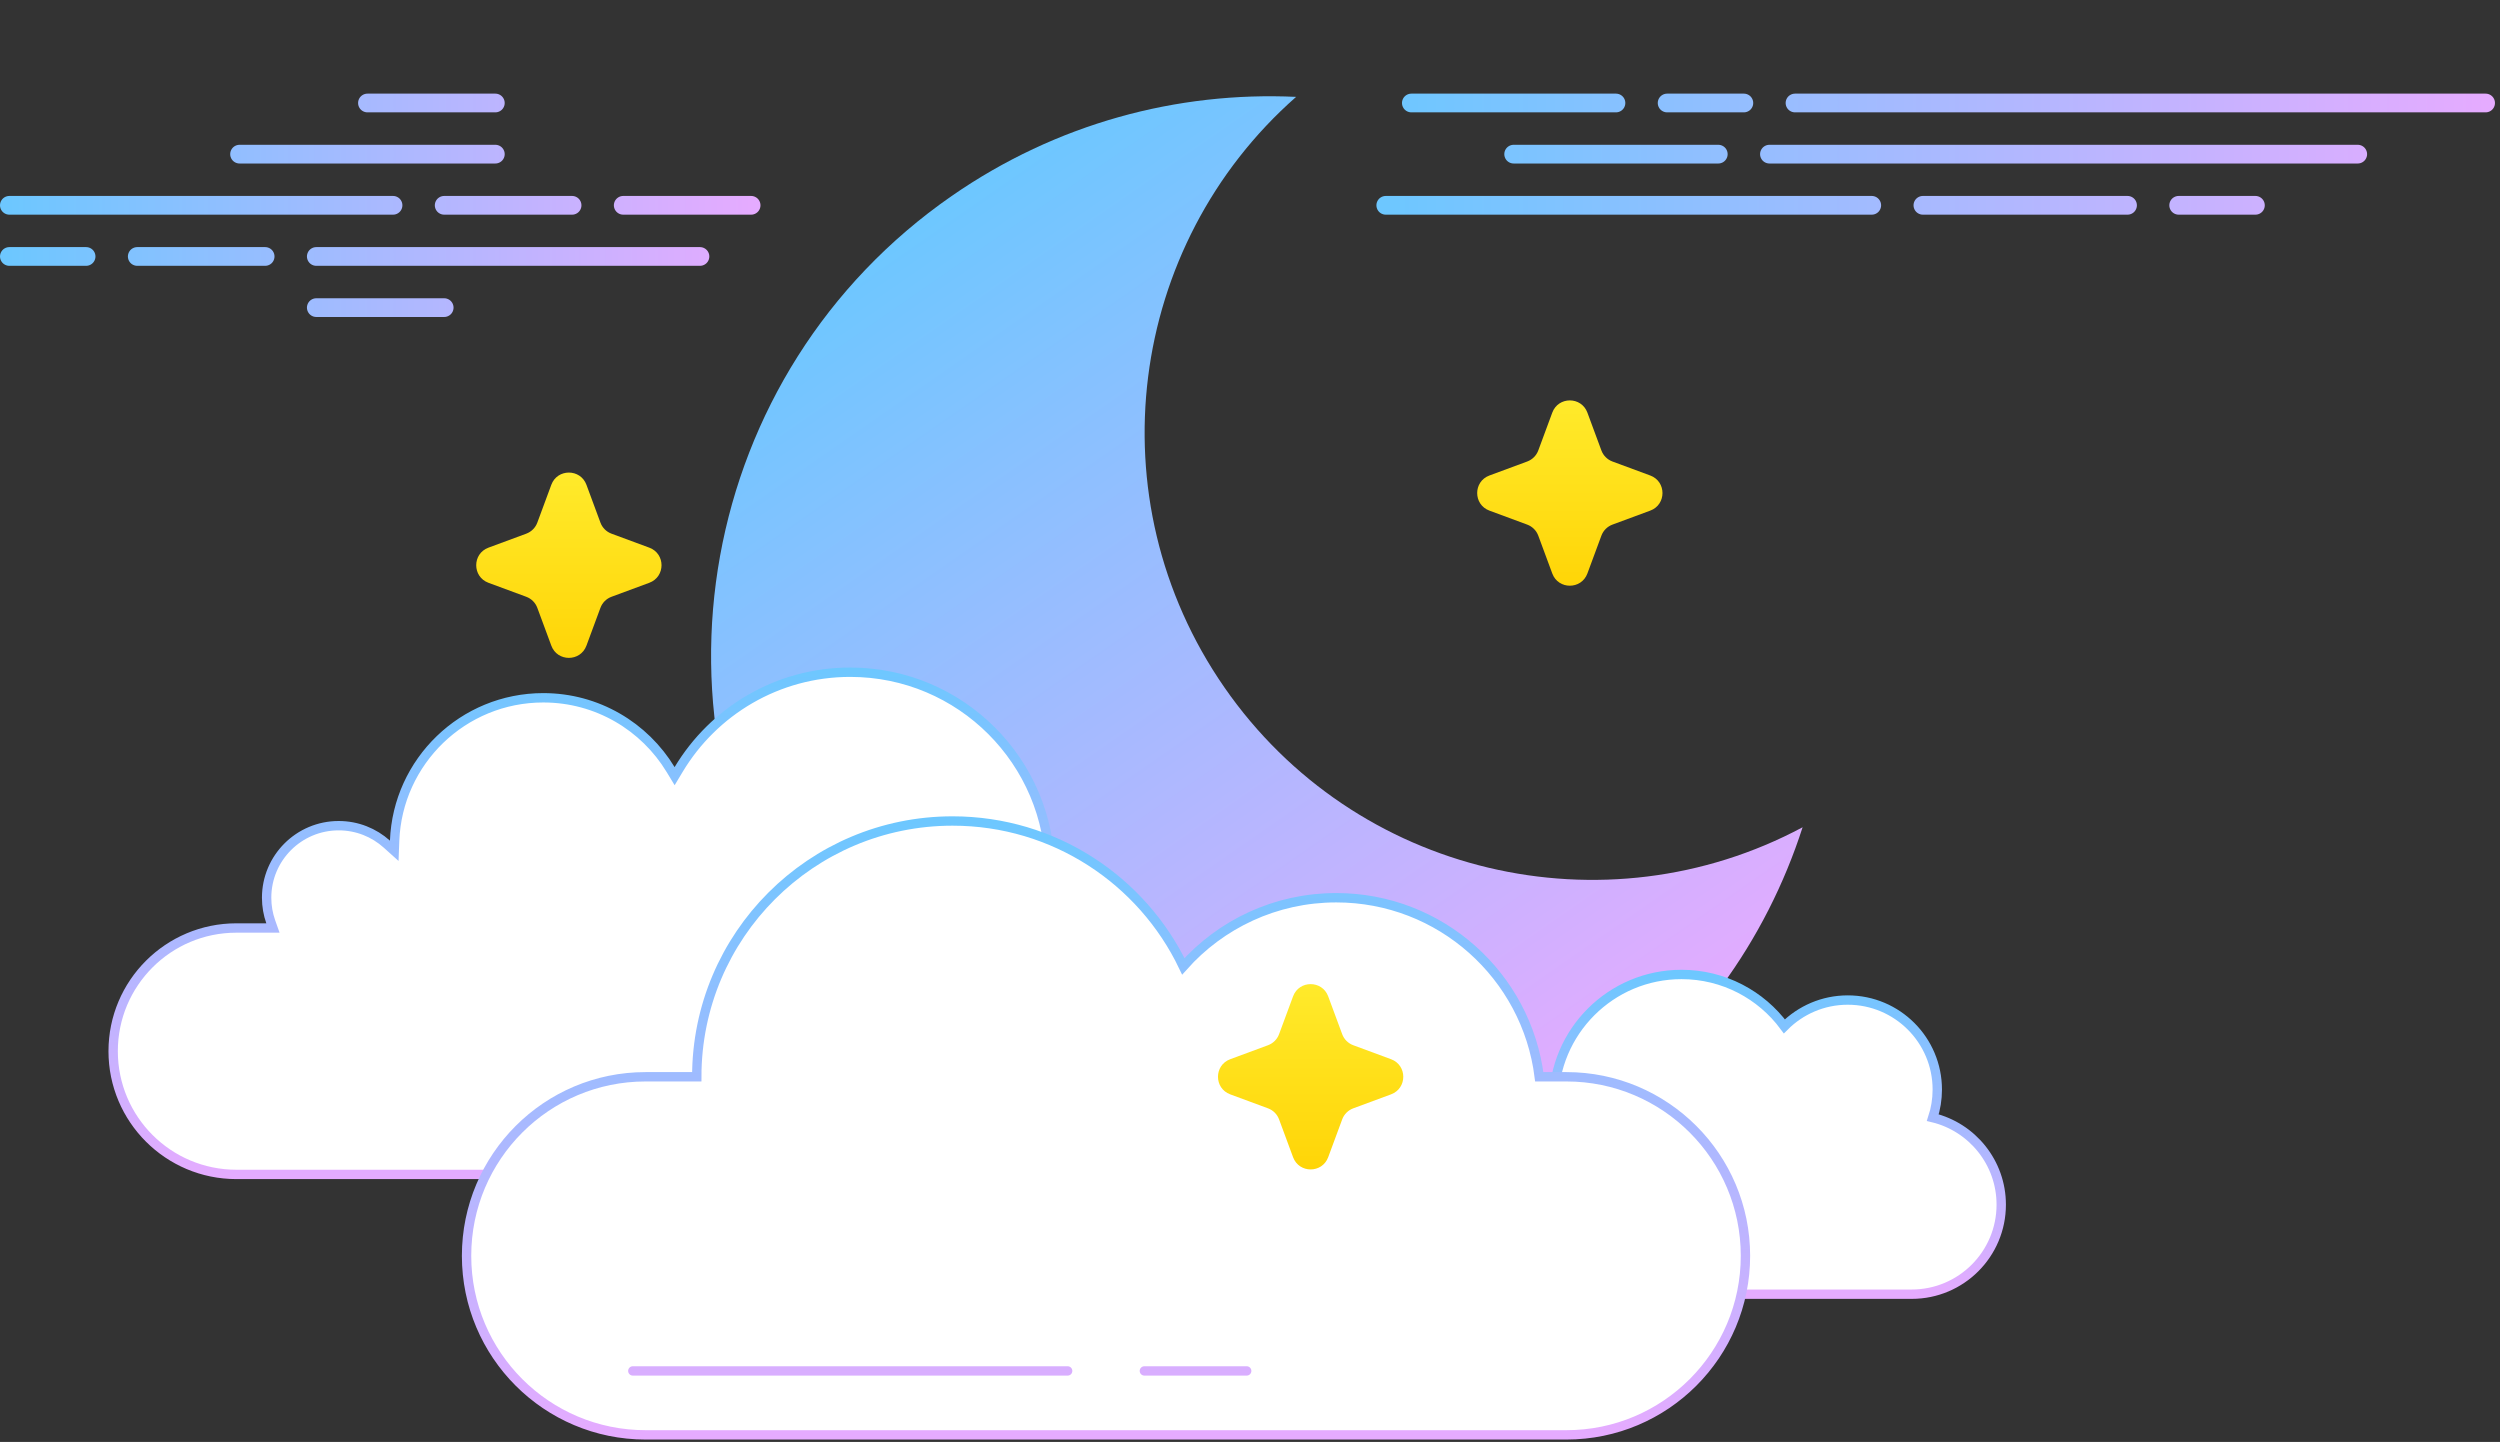 <svg width="267" height="154" viewBox="0 0 267 154" fill="none" xmlns="http://www.w3.org/2000/svg">
<rect x="0" y="0" width="267" height="154" fill="#333333" stroke="none"/>
<g id="ConceptFive">
<path id="Moon" d="M138.427 10.346C120.456 26.153 116.799 53.271 130.767 73.415C144.735 93.558 171.414 99.64 192.518 88.351C188.64 100.402 180.915 111.32 169.708 119.091C142.602 137.888 105.391 131.151 86.595 104.045C67.798 76.939 74.535 39.727 101.641 20.931C112.848 13.16 125.782 9.753 138.427 10.346Z" fill="url(#paint0_linear_21_2)"/>
<g id="Clouds">
<path id="SmallCloudRight" d="M165.994 119.098C165.95 118.648 165.927 118.193 165.927 117.732C165.927 110.188 172.042 104.073 179.585 104.073C184.089 104.073 188.083 106.253 190.571 109.615C192.302 107.879 194.696 106.805 197.341 106.805C202.622 106.805 206.902 111.085 206.902 116.366C206.902 117.413 206.734 118.421 206.423 119.364C210.616 120.377 213.732 124.154 213.732 128.659C213.732 133.939 209.451 138.22 204.171 138.22L165.927 138.22C160.646 138.22 156.366 133.939 156.366 128.659C156.366 123.378 160.646 119.098 165.927 119.098H165.994Z" fill="white" stroke="url(#paint1_linear_21_2)" stroke-linecap="round"/>
<path id="MediumSizeCloudLeft" d="M111.486 98.485L111.325 99.11H111.97H112.659C119.926 99.11 125.817 105.001 125.817 112.268C125.817 119.536 119.926 125.427 112.659 125.427H25.244C17.977 125.427 12.085 119.536 12.085 112.268C12.085 105.001 17.977 99.11 25.244 99.11H28.442H29.149L28.913 98.443C28.63 97.641 28.476 96.778 28.476 95.878C28.476 91.628 31.921 88.183 36.171 88.183C38.147 88.183 39.949 88.927 41.312 90.152L42.105 90.865L42.146 89.799C42.469 81.309 49.454 74.524 58.024 74.524C63.787 74.524 68.834 77.592 71.62 82.185L72.05 82.894L72.477 82.183C76.209 75.957 83.021 71.793 90.805 71.793C102.598 71.793 112.159 81.353 112.159 93.146C112.159 94.99 111.925 96.779 111.486 98.485Z" fill="white" stroke="url(#paint2_linear_21_2)"/>
<g id="BigColoredCloud">
<path d="M126.379 103.207C130.382 98.71 136.214 95.878 142.707 95.878C153.852 95.878 163.048 104.22 164.392 115H167.293C177.853 115 186.415 123.561 186.415 134.122C186.415 144.683 177.853 153.244 167.293 153.244H68.951C58.391 153.244 49.829 144.683 49.829 134.122C49.829 123.561 58.391 115 68.951 115H74.415C74.415 99.913 86.645 87.683 101.732 87.683C112.595 87.683 121.977 94.024 126.379 103.207Z" fill="white"/>
<path d="M67.585 146.415H114.024M122.22 146.415H133.146M126.379 103.207C130.382 98.71 136.214 95.878 142.707 95.878C153.852 95.878 163.048 104.22 164.392 115H167.293C177.853 115 186.415 123.561 186.415 134.122C186.415 144.683 177.853 153.244 167.293 153.244H68.951C58.391 153.244 49.829 144.683 49.829 134.122C49.829 123.561 58.391 115 68.951 115H74.415C74.415 99.913 86.645 87.683 101.732 87.683C112.595 87.683 121.977 94.024 126.379 103.207Z" stroke="url(#paint3_linear_21_2)" stroke-linecap="round"/>
</g>
</g>
<g id="Stars">
<path id="TopRightStar" d="M165.783 44.069C166.427 42.328 168.89 42.328 169.534 44.069L171.028 48.107C171.231 48.654 171.663 49.086 172.21 49.289L176.248 50.783C177.989 51.427 177.989 53.89 176.248 54.534L172.21 56.028C171.663 56.231 171.231 56.663 171.028 57.21L169.534 61.248C168.89 62.989 166.427 62.989 165.783 61.248L164.289 57.21C164.086 56.663 163.654 56.231 163.107 56.028L159.069 54.534C157.328 53.89 157.328 51.427 159.069 50.783L163.107 49.289C163.654 49.086 164.086 48.654 164.289 48.107L165.783 44.069Z" fill="url(#paint4_linear_21_2)"/>
<path id="LeftStar" d="M58.88 51.776C59.525 50.035 61.987 50.035 62.632 51.776L64.126 55.814C64.329 56.362 64.76 56.793 65.308 56.996L69.346 58.49C71.087 59.135 71.087 61.597 69.346 62.242L65.308 63.736C64.76 63.938 64.329 64.37 64.126 64.917L62.632 68.955C61.987 70.697 59.525 70.697 58.88 68.955L57.386 64.917C57.184 64.37 56.752 63.938 56.205 63.736L52.166 62.242C50.425 61.597 50.425 59.135 52.166 58.49L56.205 56.996C56.752 56.793 57.184 56.362 57.386 55.814L58.88 51.776Z" fill="url(#paint5_linear_21_2)"/>
<path id="BottomStar" d="M138.1 106.41C138.744 104.669 141.207 104.669 141.851 106.41L143.345 110.448C143.548 110.996 143.98 111.428 144.527 111.63L148.565 113.124C150.306 113.769 150.306 116.231 148.565 116.876L144.527 118.37C143.98 118.572 143.548 119.004 143.345 119.552L141.851 123.59C141.207 125.331 138.744 125.331 138.1 123.59L136.606 119.552C136.403 119.004 135.971 118.572 135.424 118.37L131.386 116.876C129.645 116.231 129.645 113.769 131.386 113.124L135.424 111.63C135.971 111.428 136.403 110.996 136.606 110.448L138.1 106.41Z" fill="url(#paint6_linear_21_2)"/>
</g>
<g id="LineClouds">
<path id="LineCloudsRight" d="M191.707 11H265.463M148 21.927H199.902M150.732 11H172.585M161.659 16.463H183.512M205.366 21.927H227.22M188.976 16.463H251.805M178.049 11H186.244M232.683 21.927H240.878" stroke="url(#paint7_linear_21_2)" stroke-width="2" stroke-linecap="round"/>
<path id="LineCloudsLeft" d="M39.244 11H52.902M33.781 32.854H47.439M66.561 21.927H80.219M14.659 27.39H28.317M1 27.39H9.195M47.439 21.927H61.098M25.585 16.463H52.902M1 21.927L41.976 21.927M33.781 27.39L74.756 27.39" stroke="url(#paint8_linear_21_2)" stroke-width="2" stroke-linecap="round"/>
</g>
</g>
<defs>
<linearGradient id="paint0_linear_21_2" x1="92" y1="27.617" x2="160.067" y2="125.777" gradientUnits="userSpaceOnUse">
<stop stop-color="#6DC7FF"/>
<stop offset="1" stop-color="#E5ABFF"/>
</linearGradient>
<linearGradient id="paint1_linear_21_2" x1="185.049" y1="104.073" x2="185.049" y2="138.22" gradientUnits="userSpaceOnUse">
<stop stop-color="#6DC7FF"/>
<stop offset="1" stop-color="#E5ABFF"/>
</linearGradient>
<linearGradient id="paint2_linear_21_2" x1="68.951" y1="71.293" x2="68.951" y2="125.927" gradientUnits="userSpaceOnUse">
<stop stop-color="#6DC7FF"/>
<stop offset="1" stop-color="#E5ABFF"/>
</linearGradient>
<linearGradient id="paint3_linear_21_2" x1="118.122" y1="87.683" x2="118.122" y2="153.244" gradientUnits="userSpaceOnUse">
<stop stop-color="#6DC7FF"/>
<stop offset="1" stop-color="#E5ABFF"/>
</linearGradient>
<linearGradient id="paint4_linear_21_2" x1="167.659" y1="39" x2="167.659" y2="66.317" gradientUnits="userSpaceOnUse">
<stop stop-color="#FFEE32"/>
<stop offset="1" stop-color="#FFD100"/>
</linearGradient>
<linearGradient id="paint5_linear_21_2" x1="60.756" y1="46.707" x2="60.756" y2="74.024" gradientUnits="userSpaceOnUse">
<stop stop-color="#FFEE32"/>
<stop offset="1" stop-color="#FFD100"/>
</linearGradient>
<linearGradient id="paint6_linear_21_2" x1="139.976" y1="101.341" x2="139.976" y2="128.659" gradientUnits="userSpaceOnUse">
<stop stop-color="#FFEE32"/>
<stop offset="1" stop-color="#FFD100"/>
</linearGradient>
<linearGradient id="paint7_linear_21_2" x1="148" y1="16.463" x2="265.463" y2="16.463" gradientUnits="userSpaceOnUse">
<stop stop-color="#6DC7FF"/>
<stop offset="1" stop-color="#E5ABFF"/>
</linearGradient>
<linearGradient id="paint8_linear_21_2" x1="1" y1="21.927" x2="80.219" y2="21.927" gradientUnits="userSpaceOnUse">
<stop stop-color="#6DC7FF"/>
<stop offset="1" stop-color="#E5ABFF"/>
</linearGradient>
</defs>
</svg>
